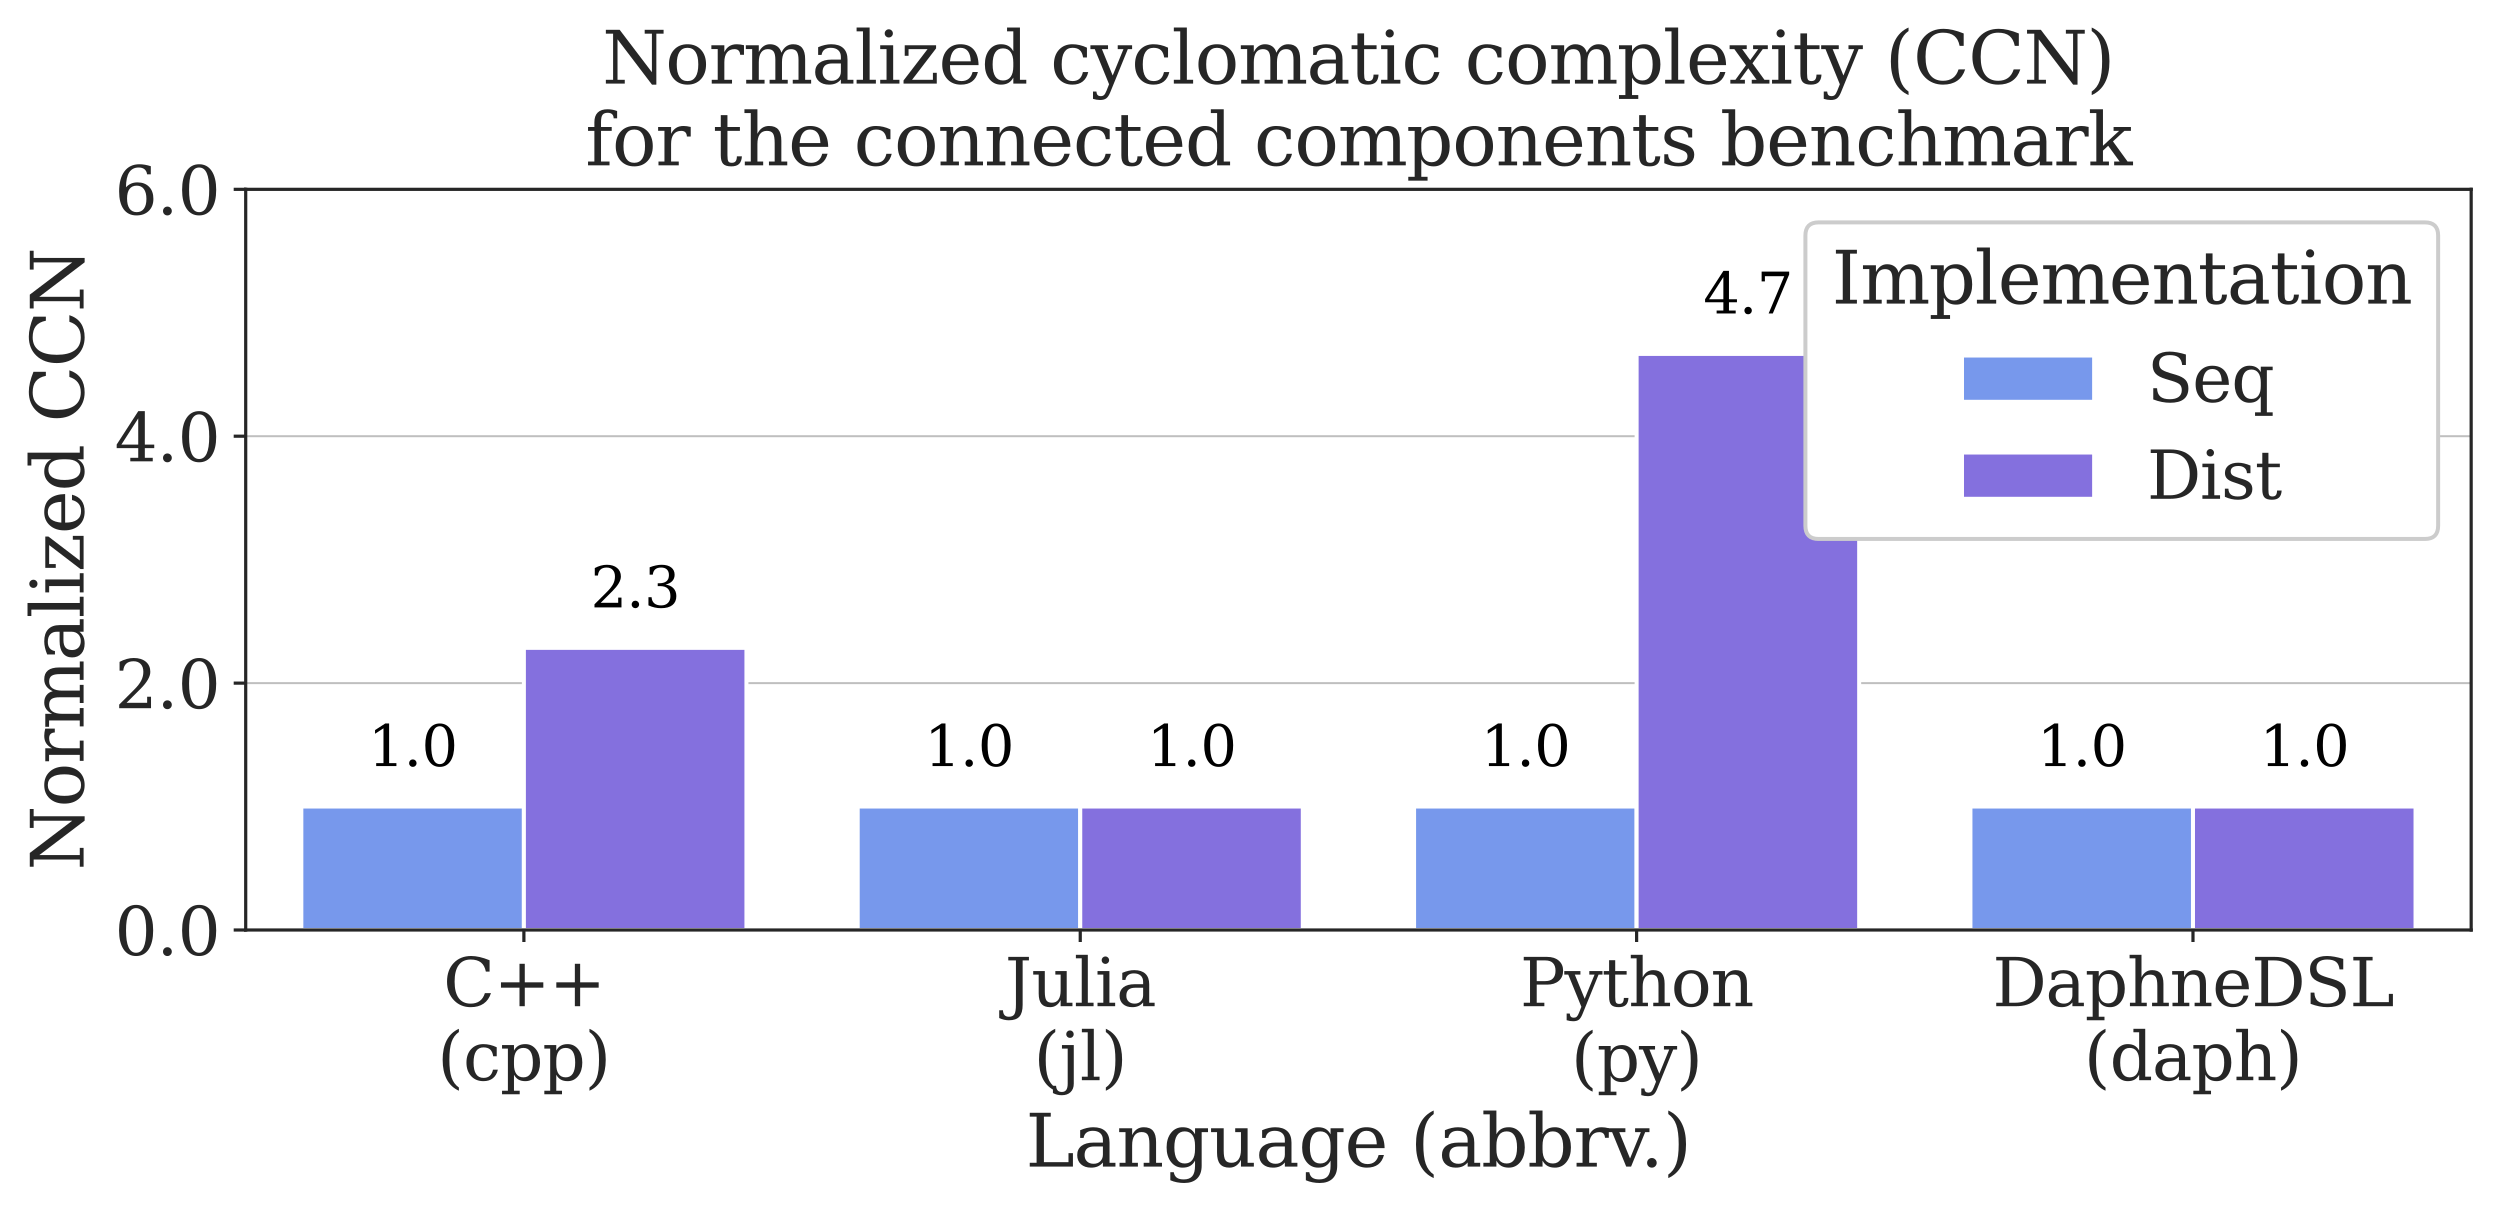 <?xml version="1.0" encoding="utf-8" standalone="no"?>
<!DOCTYPE svg PUBLIC "-//W3C//DTD SVG 1.1//EN"
  "http://www.w3.org/Graphics/SVG/1.1/DTD/svg11.dtd">
<svg xmlns:xlink="http://www.w3.org/1999/xlink" width="624.341pt" height="302.541pt" viewBox="0 0 624.341 302.541" xmlns="http://www.w3.org/2000/svg" version="1.1">
 <defs>
  <style type="text/css">*{stroke-linejoin: round; stroke-linecap: butt}</style>
 </defs>
 <g id="figure_1">
  <g id="patch_1">
   <path d="M 0 302.541 
L 624.341 302.541 
L 624.341 0 
L 0 0 
z
" style="fill: #ffffff"/>
  </g>
  <g id="axes_1">
   <g id="patch_2">
    <path d="M 61.361 232.25 
L 617.141 232.25 
L 617.141 47.289 
L 61.361 47.289 
z
" style="fill: #ffffff"/>
   </g>
   <g id="matplotlib.axis_1">
    <g id="xtick_1">
     <g id="line2d_1">
      <defs>
       <path id="m0bb1bec109" d="M 0 0 
L 0 3 
" style="stroke: #262626; stroke-width: 0.8"/>
      </defs>
      <g>
       <use xlink:href="#m0bb1bec109" x="130.833" y="232.25" style="fill: #262626; stroke: #262626; stroke-width: 0.8"/>
      </g>
     </g>
     <g id="text_1">
      <!-- C++ -->
      <g style="fill: #262626" transform="translate(110.694 251.287) scale(0.165 -0.165)">
       <defs>
        <path id="DejaVuSerif-43" d="M 4513 1234 
Q 4306 581 3820 245 
Q 3334 -91 2591 -91 
Q 2134 -91 1743 65 
Q 1353 222 1050 525 
Q 700 875 529 1320 
Q 359 1766 359 2328 
Q 359 3416 987 4083 
Q 1616 4750 2644 4750 
Q 3025 4750 3456 4650 
Q 3888 4550 4384 4347 
L 4384 3272 
L 4031 3272 
Q 3916 3859 3567 4137 
Q 3219 4416 2591 4416 
Q 1844 4416 1459 3886 
Q 1075 3356 1075 2328 
Q 1075 1303 1459 773 
Q 1844 244 2591 244 
Q 3113 244 3450 492 
Q 3788 741 3938 1234 
L 4513 1234 
z
" transform="scale(0.016)"/>
        <path id="DejaVuSerif-2b" d="M 2931 4013 
L 2931 2259 
L 4684 2259 
L 4684 1753 
L 2931 1753 
L 2931 0 
L 2431 0 
L 2431 1753 
L 678 1753 
L 678 2259 
L 2431 2259 
L 2431 4013 
L 2931 4013 
z
" transform="scale(0.016)"/>
       </defs>
       <use xlink:href="#DejaVuSerif-43"/>
       <use xlink:href="#DejaVuSerif-2b" transform="translate(76.514 0)"/>
       <use xlink:href="#DejaVuSerif-2b" transform="translate(160.303 0)"/>
      </g>
      <!-- (cpp) -->
      <g style="fill: #262626" transform="translate(109.213 269.764) scale(0.165 -0.165)">
       <defs>
        <path id="DejaVuSerif-28" d="M 2041 -997 
Q 1281 -656 893 83 
Q 506 822 506 1931 
Q 506 3044 893 3783 
Q 1281 4522 2041 4863 
L 2041 4556 
Q 1559 4225 1350 3623 
Q 1141 3022 1141 1931 
Q 1141 844 1350 242 
Q 1559 -359 2041 -691 
L 2041 -997 
z
" transform="scale(0.016)"/>
        <path id="DejaVuSerif-63" d="M 3291 997 
Q 3169 466 2822 187 
Q 2475 -91 1925 -91 
Q 1200 -91 759 389 
Q 319 869 319 1663 
Q 319 2459 759 2936 
Q 1200 3413 1925 3413 
Q 2241 3413 2553 3339 
Q 2866 3266 3181 3116 
L 3181 2266 
L 2847 2266 
Q 2781 2703 2561 2903 
Q 2341 3103 1931 3103 
Q 1466 3103 1228 2742 
Q 991 2381 991 1663 
Q 991 944 1227 581 
Q 1463 219 1931 219 
Q 2303 219 2525 412 
Q 2747 606 2828 997 
L 3291 997 
z
" transform="scale(0.016)"/>
        <path id="DejaVuSerif-70" d="M 1313 1825 
L 1313 1497 
Q 1313 897 1542 583 
Q 1772 269 2209 269 
Q 2650 269 2876 622 
Q 3103 975 3103 1663 
Q 3103 2353 2876 2703 
Q 2650 3053 2209 3053 
Q 1772 3053 1542 2737 
Q 1313 2422 1313 1825 
z
M 738 2988 
L 184 2988 
L 184 3322 
L 1313 3322 
L 1313 2803 
Q 1481 3116 1742 3264 
Q 2003 3413 2388 3413 
Q 3000 3413 3387 2928 
Q 3775 2444 3775 1663 
Q 3775 881 3387 395 
Q 3000 -91 2388 -91 
Q 2003 -91 1742 57 
Q 1481 206 1313 519 
L 1313 -997 
L 1856 -997 
L 1856 -1331 
L 184 -1331 
L 184 -997 
L 738 -997 
L 738 2988 
z
" transform="scale(0.016)"/>
        <path id="DejaVuSerif-29" d="M 453 -997 
L 453 -691 
Q 934 -359 1145 242 
Q 1356 844 1356 1931 
Q 1356 3022 1145 3623 
Q 934 4225 453 4556 
L 453 4863 
Q 1216 4522 1603 3783 
Q 1991 3044 1991 1931 
Q 1991 822 1603 83 
Q 1216 -656 453 -997 
z
" transform="scale(0.016)"/>
       </defs>
       <use xlink:href="#DejaVuSerif-28"/>
       <use xlink:href="#DejaVuSerif-63" transform="translate(39.014 0)"/>
       <use xlink:href="#DejaVuSerif-70" transform="translate(95.02 0)"/>
       <use xlink:href="#DejaVuSerif-70" transform="translate(159.033 0)"/>
       <use xlink:href="#DejaVuSerif-29" transform="translate(223.047 0)"/>
      </g>
     </g>
    </g>
    <g id="xtick_2">
     <g id="line2d_2">
      <g>
       <use xlink:href="#m0bb1bec109" x="269.778" y="232.25" style="fill: #262626; stroke: #262626; stroke-width: 0.8"/>
      </g>
     </g>
     <g id="text_2">
      <!-- Julia -->
      <g style="fill: #262626" transform="translate(250.961 251.287) scale(0.165 -0.165)">
       <defs>
        <path id="DejaVuSerif-4a" d="M -538 -1119 
L -538 -384 
L -181 -384 
Q -172 -694 -34 -845 
Q 103 -997 378 -997 
Q 750 -997 897 -762 
Q 1044 -528 1044 153 
L 1044 4331 
L 319 4331 
L 319 4666 
L 2272 4666 
L 2272 4331 
L 1678 4331 
L 1678 128 
Q 1678 -644 1368 -987 
Q 1059 -1331 372 -1331 
Q 150 -1331 -79 -1278 
Q -309 -1225 -538 -1119 
z
" transform="scale(0.016)"/>
        <path id="DejaVuSerif-75" d="M 2266 3322 
L 3341 3322 
L 3341 331 
L 3884 331 
L 3884 0 
L 2766 0 
L 2766 588 
Q 2606 256 2353 82 
Q 2100 -91 1766 -91 
Q 1213 -91 952 223 
Q 691 538 691 1209 
L 691 2988 
L 172 2988 
L 172 3322 
L 1269 3322 
L 1269 1388 
Q 1269 781 1417 556 
Q 1566 331 1947 331 
Q 2347 331 2556 625 
Q 2766 919 2766 1478 
L 2766 2988 
L 2266 2988 
L 2266 3322 
z
" transform="scale(0.016)"/>
        <path id="DejaVuSerif-6c" d="M 1313 331 
L 1856 331 
L 1856 0 
L 184 0 
L 184 331 
L 738 331 
L 738 4531 
L 184 4531 
L 184 4863 
L 1313 4863 
L 1313 331 
z
" transform="scale(0.016)"/>
        <path id="DejaVuSerif-69" d="M 622 4353 
Q 622 4497 726 4603 
Q 831 4709 978 4709 
Q 1122 4709 1226 4603 
Q 1331 4497 1331 4353 
Q 1331 4206 1228 4103 
Q 1125 4000 978 4000 
Q 831 4000 726 4103 
Q 622 4206 622 4353 
z
M 1356 331 
L 1900 331 
L 1900 0 
L 231 0 
L 231 331 
L 781 331 
L 781 2988 
L 231 2988 
L 231 3322 
L 1356 3322 
L 1356 331 
z
" transform="scale(0.016)"/>
        <path id="DejaVuSerif-61" d="M 2547 1044 
L 2547 1747 
L 1806 1747 
Q 1378 1747 1168 1562 
Q 959 1378 959 997 
Q 959 650 1171 447 
Q 1384 244 1747 244 
Q 2106 244 2326 466 
Q 2547 688 2547 1044 
z
M 3122 2075 
L 3122 331 
L 3634 331 
L 3634 0 
L 2547 0 
L 2547 359 
Q 2356 128 2106 18 
Q 1856 -91 1522 -91 
Q 969 -91 644 203 
Q 319 497 319 997 
Q 319 1513 691 1797 
Q 1063 2081 1741 2081 
L 2547 2081 
L 2547 2309 
Q 2547 2688 2317 2895 
Q 2088 3103 1672 3103 
Q 1328 3103 1125 2947 
Q 922 2791 872 2484 
L 575 2484 
L 575 3156 
Q 875 3284 1158 3348 
Q 1441 3413 1709 3413 
Q 2400 3413 2761 3070 
Q 3122 2728 3122 2075 
z
" transform="scale(0.016)"/>
       </defs>
       <use xlink:href="#DejaVuSerif-4a"/>
       <use xlink:href="#DejaVuSerif-75" transform="translate(40.088 0)"/>
       <use xlink:href="#DejaVuSerif-6c" transform="translate(104.492 0)"/>
       <use xlink:href="#DejaVuSerif-69" transform="translate(136.475 0)"/>
       <use xlink:href="#DejaVuSerif-61" transform="translate(168.457 0)"/>
      </g>
      <!-- (jl) -->
      <g style="fill: #262626" transform="translate(258.144 269.764) scale(0.165 -0.165)">
       <defs>
        <path id="DejaVuSerif-6a" d="M 641 4353 
Q 641 4497 745 4603 
Q 850 4709 997 4709 
Q 1141 4709 1245 4603 
Q 1350 4497 1350 4353 
Q 1350 4206 1248 4103 
Q 1147 4000 997 4000 
Q 850 4000 745 4103 
Q 641 4206 641 4353 
z
M 781 2988 
L 238 2988 
L 238 3322 
L 1356 3322 
L 1356 -325 
Q 1356 -838 1051 -1130 
Q 747 -1422 213 -1422 
Q -13 -1422 -217 -1370 
Q -422 -1319 -616 -1216 
L -616 -531 
L -319 -531 
Q -297 -831 -164 -972 
Q -31 -1113 225 -1113 
Q 509 -1113 645 -920 
Q 781 -728 781 -325 
L 781 2988 
z
" transform="scale(0.016)"/>
       </defs>
       <use xlink:href="#DejaVuSerif-28"/>
       <use xlink:href="#DejaVuSerif-6a" transform="translate(39.014 0)"/>
       <use xlink:href="#DejaVuSerif-6c" transform="translate(70.02 0)"/>
       <use xlink:href="#DejaVuSerif-29" transform="translate(102.002 0)"/>
      </g>
     </g>
    </g>
    <g id="xtick_3">
     <g id="line2d_3">
      <g>
       <use xlink:href="#m0bb1bec109" x="408.723" y="232.25" style="fill: #262626; stroke: #262626; stroke-width: 0.8"/>
      </g>
     </g>
     <g id="text_3">
      <!-- Python -->
      <g style="fill: #262626" transform="translate(379.602 251.287) scale(0.165 -0.165)">
       <defs>
        <path id="DejaVuSerif-50" d="M 1581 2375 
L 2406 2375 
Q 2872 2375 3115 2626 
Q 3359 2878 3359 3353 
Q 3359 3831 3115 4081 
Q 2872 4331 2406 4331 
L 1581 4331 
L 1581 2375 
z
M 353 0 
L 353 331 
L 947 331 
L 947 4331 
L 353 4331 
L 353 4666 
L 2559 4666 
Q 3259 4666 3668 4311 
Q 4078 3956 4078 3353 
Q 4078 2753 3668 2397 
Q 3259 2041 2559 2041 
L 1581 2041 
L 1581 331 
L 2303 331 
L 2303 0 
L 353 0 
z
" transform="scale(0.016)"/>
        <path id="DejaVuSerif-79" d="M 1381 -609 
L 1600 -56 
L 359 2988 
L -19 2988 
L -19 3322 
L 1509 3322 
L 1509 2988 
L 978 2988 
L 1913 703 
L 2847 2988 
L 2350 2988 
L 2350 3322 
L 3597 3322 
L 3597 2988 
L 3225 2988 
L 1703 -750 
Q 1547 -1138 1356 -1280 
Q 1166 -1422 819 -1422 
Q 672 -1422 517 -1397 
Q 363 -1372 206 -1325 
L 206 -691 
L 500 -691 
Q 519 -903 608 -995 
Q 697 -1088 884 -1088 
Q 1056 -1088 1161 -992 
Q 1266 -897 1381 -609 
z
" transform="scale(0.016)"/>
        <path id="DejaVuSerif-74" d="M 691 2988 
L 184 2988 
L 184 3322 
L 691 3322 
L 691 4353 
L 1269 4353 
L 1269 3322 
L 2350 3322 
L 2350 2988 
L 1269 2988 
L 1269 878 
Q 1269 456 1350 337 
Q 1431 219 1650 219 
Q 1875 219 1978 351 
Q 2081 484 2088 781 
L 2522 781 
Q 2497 328 2275 118 
Q 2053 -91 1600 -91 
Q 1103 -91 897 129 
Q 691 350 691 878 
L 691 2988 
z
" transform="scale(0.016)"/>
        <path id="DejaVuSerif-68" d="M 263 0 
L 263 331 
L 781 331 
L 781 4531 
L 231 4531 
L 231 4863 
L 1356 4863 
L 1356 2731 
Q 1516 3069 1770 3241 
Q 2025 3413 2363 3413 
Q 2913 3413 3172 3097 
Q 3431 2781 3431 2113 
L 3431 331 
L 3944 331 
L 3944 0 
L 2356 0 
L 2356 331 
L 2853 331 
L 2853 1931 
Q 2853 2541 2704 2764 
Q 2556 2988 2175 2988 
Q 1775 2988 1565 2697 
Q 1356 2406 1356 1850 
L 1356 331 
L 1856 331 
L 1856 0 
L 263 0 
z
" transform="scale(0.016)"/>
        <path id="DejaVuSerif-6f" d="M 1925 219 
Q 2388 219 2623 584 
Q 2859 950 2859 1663 
Q 2859 2375 2623 2739 
Q 2388 3103 1925 3103 
Q 1463 3103 1227 2739 
Q 991 2375 991 1663 
Q 991 950 1228 584 
Q 1466 219 1925 219 
z
M 1925 -91 
Q 1200 -91 759 389 
Q 319 869 319 1663 
Q 319 2456 758 2934 
Q 1197 3413 1925 3413 
Q 2653 3413 3092 2934 
Q 3531 2456 3531 1663 
Q 3531 869 3092 389 
Q 2653 -91 1925 -91 
z
" transform="scale(0.016)"/>
        <path id="DejaVuSerif-6e" d="M 263 0 
L 263 331 
L 781 331 
L 781 2988 
L 231 2988 
L 231 3322 
L 1356 3322 
L 1356 2731 
Q 1516 3069 1770 3241 
Q 2025 3413 2363 3413 
Q 2913 3413 3172 3097 
Q 3431 2781 3431 2113 
L 3431 331 
L 3944 331 
L 3944 0 
L 2356 0 
L 2356 331 
L 2853 331 
L 2853 1931 
Q 2853 2541 2703 2767 
Q 2553 2994 2175 2994 
Q 1775 2994 1565 2701 
Q 1356 2409 1356 1850 
L 1356 331 
L 1856 331 
L 1856 0 
L 263 0 
z
" transform="scale(0.016)"/>
       </defs>
       <use xlink:href="#DejaVuSerif-50"/>
       <use xlink:href="#DejaVuSerif-79" transform="translate(67.285 0)"/>
       <use xlink:href="#DejaVuSerif-74" transform="translate(123.779 0)"/>
       <use xlink:href="#DejaVuSerif-68" transform="translate(163.965 0)"/>
       <use xlink:href="#DejaVuSerif-6f" transform="translate(228.369 0)"/>
       <use xlink:href="#DejaVuSerif-6e" transform="translate(288.574 0)"/>
      </g>
      <!-- (py) -->
      <g style="fill: #262626" transform="translate(392.343 269.998) scale(0.165 -0.165)">
       <use xlink:href="#DejaVuSerif-28"/>
       <use xlink:href="#DejaVuSerif-70" transform="translate(39.014 0)"/>
       <use xlink:href="#DejaVuSerif-79" transform="translate(103.027 0)"/>
       <use xlink:href="#DejaVuSerif-29" transform="translate(159.521 0)"/>
      </g>
     </g>
    </g>
    <g id="xtick_4">
     <g id="line2d_4">
      <g>
       <use xlink:href="#m0bb1bec109" x="547.668" y="232.25" style="fill: #262626; stroke: #262626; stroke-width: 0.8"/>
      </g>
     </g>
     <g id="text_4">
      <!-- DaphneDSL -->
      <g style="fill: #262626" transform="translate(497.6 251.287) scale(0.165 -0.165)">
       <defs>
        <path id="DejaVuSerif-44" d="M 1581 331 
L 2163 331 
Q 3072 331 3558 850 
Q 4044 1369 4044 2338 
Q 4044 3306 3559 3818 
Q 3075 4331 2163 4331 
L 1581 4331 
L 1581 331 
z
M 353 0 
L 353 331 
L 947 331 
L 947 4331 
L 353 4331 
L 353 4666 
L 2209 4666 
Q 3416 4666 4089 4050 
Q 4763 3434 4763 2338 
Q 4763 1238 4088 619 
Q 3413 0 2209 0 
L 353 0 
z
" transform="scale(0.016)"/>
        <path id="DejaVuSerif-65" d="M 3469 1600 
L 991 1600 
L 991 1575 
Q 991 903 1244 561 
Q 1497 219 1991 219 
Q 2369 219 2611 417 
Q 2853 616 2950 1006 
L 3413 1006 
Q 3275 459 2904 184 
Q 2534 -91 1931 -91 
Q 1203 -91 761 389 
Q 319 869 319 1663 
Q 319 2450 753 2931 
Q 1188 3413 1894 3413 
Q 2647 3413 3050 2948 
Q 3453 2484 3469 1600 
z
M 2791 1931 
Q 2772 2513 2545 2808 
Q 2319 3103 1894 3103 
Q 1497 3103 1269 2806 
Q 1041 2509 991 1931 
L 2791 1931 
z
" transform="scale(0.016)"/>
        <path id="DejaVuSerif-53" d="M 594 225 
L 594 1288 
L 953 1284 
Q 969 753 1261 498 
Q 1553 244 2150 244 
Q 2706 244 2998 464 
Q 3291 684 3291 1106 
Q 3291 1444 3114 1625 
Q 2938 1806 2369 1978 
L 1753 2163 
Q 1084 2366 811 2669 
Q 538 2972 538 3500 
Q 538 4094 959 4422 
Q 1381 4750 2144 4750 
Q 2469 4750 2856 4679 
Q 3244 4609 3681 4475 
L 3681 3481 
L 3328 3481 
Q 3275 3975 2998 4195 
Q 2722 4416 2156 4416 
Q 1663 4416 1405 4214 
Q 1147 4013 1147 3628 
Q 1147 3294 1340 3103 
Q 1534 2913 2163 2725 
L 2741 2553 
Q 3375 2363 3645 2067 
Q 3916 1772 3916 1275 
Q 3916 597 3481 253 
Q 3047 -91 2188 -91 
Q 1803 -91 1404 -12 
Q 1006 66 594 225 
z
" transform="scale(0.016)"/>
        <path id="DejaVuSerif-4c" d="M 353 0 
L 353 331 
L 947 331 
L 947 4331 
L 353 4331 
L 353 4666 
L 2175 4666 
L 2175 4331 
L 1581 4331 
L 1581 384 
L 3713 384 
L 3713 1166 
L 4097 1166 
L 4097 0 
L 353 0 
z
" transform="scale(0.016)"/>
       </defs>
       <use xlink:href="#DejaVuSerif-44"/>
       <use xlink:href="#DejaVuSerif-61" transform="translate(80.176 0)"/>
       <use xlink:href="#DejaVuSerif-70" transform="translate(139.795 0)"/>
       <use xlink:href="#DejaVuSerif-68" transform="translate(203.809 0)"/>
       <use xlink:href="#DejaVuSerif-6e" transform="translate(268.213 0)"/>
       <use xlink:href="#DejaVuSerif-65" transform="translate(332.617 0)"/>
       <use xlink:href="#DejaVuSerif-44" transform="translate(391.797 0)"/>
       <use xlink:href="#DejaVuSerif-53" transform="translate(471.973 0)"/>
       <use xlink:href="#DejaVuSerif-4c" transform="translate(540.479 0)"/>
      </g>
      <!-- (daph) -->
      <g style="fill: #262626" transform="translate(520.436 269.764) scale(0.165 -0.165)">
       <defs>
        <path id="DejaVuSerif-64" d="M 3359 331 
L 3909 331 
L 3909 0 
L 2784 0 
L 2784 519 
Q 2616 206 2355 57 
Q 2094 -91 1709 -91 
Q 1097 -91 708 395 
Q 319 881 319 1663 
Q 319 2444 706 2928 
Q 1094 3413 1709 3413 
Q 2094 3413 2355 3264 
Q 2616 3116 2784 2803 
L 2784 4531 
L 2241 4531 
L 2241 4863 
L 3359 4863 
L 3359 331 
z
M 2784 1497 
L 2784 1825 
Q 2784 2422 2554 2737 
Q 2325 3053 1888 3053 
Q 1444 3053 1217 2703 
Q 991 2353 991 1663 
Q 991 975 1217 622 
Q 1444 269 1888 269 
Q 2325 269 2554 583 
Q 2784 897 2784 1497 
z
" transform="scale(0.016)"/>
       </defs>
       <use xlink:href="#DejaVuSerif-28"/>
       <use xlink:href="#DejaVuSerif-64" transform="translate(39.014 0)"/>
       <use xlink:href="#DejaVuSerif-61" transform="translate(103.027 0)"/>
       <use xlink:href="#DejaVuSerif-70" transform="translate(162.646 0)"/>
       <use xlink:href="#DejaVuSerif-68" transform="translate(226.66 0)"/>
       <use xlink:href="#DejaVuSerif-29" transform="translate(291.064 0)"/>
      </g>
     </g>
    </g>
    <g id="text_5">
     <!-- Language (abbrv.) -->
     <g style="fill: #262626" transform="translate(256.148 291.341) scale(0.18 -0.18)">
      <defs>
       <path id="DejaVuSerif-67" d="M 3359 2988 
L 3359 72 
Q 3359 -644 2965 -1033 
Q 2572 -1422 1844 -1422 
Q 1516 -1422 1216 -1362 
Q 916 -1303 641 -1184 
L 641 -488 
L 941 -488 
Q 997 -813 1206 -963 
Q 1416 -1113 1806 -1113 
Q 2313 -1113 2548 -827 
Q 2784 -541 2784 72 
L 2784 519 
Q 2616 206 2355 57 
Q 2094 -91 1709 -91 
Q 1097 -91 708 395 
Q 319 881 319 1663 
Q 319 2444 706 2928 
Q 1094 3413 1709 3413 
Q 2094 3413 2355 3264 
Q 2616 3116 2784 2803 
L 2784 3322 
L 3909 3322 
L 3909 2988 
L 3359 2988 
z
M 2784 1825 
Q 2784 2422 2554 2737 
Q 2325 3053 1888 3053 
Q 1444 3053 1217 2703 
Q 991 2353 991 1663 
Q 991 975 1217 622 
Q 1444 269 1888 269 
Q 2325 269 2554 583 
Q 2784 897 2784 1497 
L 2784 1825 
z
" transform="scale(0.016)"/>
       <path id="DejaVuSerif-20" transform="scale(0.016)"/>
       <path id="DejaVuSerif-62" d="M 738 331 
L 738 4531 
L 184 4531 
L 184 4863 
L 1313 4863 
L 1313 2803 
Q 1481 3116 1742 3264 
Q 2003 3413 2388 3413 
Q 3000 3413 3387 2928 
Q 3775 2444 3775 1663 
Q 3775 881 3387 395 
Q 3000 -91 2388 -91 
Q 2003 -91 1742 57 
Q 1481 206 1313 519 
L 1313 0 
L 184 0 
L 184 331 
L 738 331 
z
M 1313 1497 
Q 1313 897 1542 583 
Q 1772 269 2209 269 
Q 2650 269 2876 622 
Q 3103 975 3103 1663 
Q 3103 2353 2876 2703 
Q 2650 3053 2209 3053 
Q 1772 3053 1542 2737 
Q 1313 2422 1313 1825 
L 1313 1497 
z
" transform="scale(0.016)"/>
       <path id="DejaVuSerif-72" d="M 3059 3328 
L 3059 2497 
L 2728 2497 
Q 2713 2744 2591 2866 
Q 2469 2988 2234 2988 
Q 1809 2988 1582 2694 
Q 1356 2400 1356 1850 
L 1356 331 
L 2022 331 
L 2022 0 
L 263 0 
L 263 331 
L 781 331 
L 781 2994 
L 231 2994 
L 231 3322 
L 1356 3322 
L 1356 2731 
Q 1525 3078 1790 3245 
Q 2056 3413 2438 3413 
Q 2578 3413 2733 3391 
Q 2888 3369 3059 3328 
z
" transform="scale(0.016)"/>
       <path id="DejaVuSerif-76" d="M 1581 0 
L 359 2988 
L -19 2988 
L -19 3322 
L 1509 3322 
L 1509 2988 
L 978 2988 
L 1913 703 
L 2847 2988 
L 2350 2988 
L 2350 3322 
L 3597 3322 
L 3597 2988 
L 3225 2988 
L 2003 0 
L 1581 0 
z
" transform="scale(0.016)"/>
       <path id="DejaVuSerif-2e" d="M 603 325 
Q 603 500 722 622 
Q 841 744 1019 744 
Q 1191 744 1312 622 
Q 1434 500 1434 325 
Q 1434 153 1312 31 
Q 1191 -91 1019 -91 
Q 841 -91 722 29 
Q 603 150 603 325 
z
" transform="scale(0.016)"/>
      </defs>
      <use xlink:href="#DejaVuSerif-4c"/>
      <use xlink:href="#DejaVuSerif-61" transform="translate(66.406 0)"/>
      <use xlink:href="#DejaVuSerif-6e" transform="translate(126.025 0)"/>
      <use xlink:href="#DejaVuSerif-67" transform="translate(190.43 0)"/>
      <use xlink:href="#DejaVuSerif-75" transform="translate(254.443 0)"/>
      <use xlink:href="#DejaVuSerif-61" transform="translate(318.848 0)"/>
      <use xlink:href="#DejaVuSerif-67" transform="translate(378.467 0)"/>
      <use xlink:href="#DejaVuSerif-65" transform="translate(442.48 0)"/>
      <use xlink:href="#DejaVuSerif-20" transform="translate(501.66 0)"/>
      <use xlink:href="#DejaVuSerif-28" transform="translate(533.447 0)"/>
      <use xlink:href="#DejaVuSerif-61" transform="translate(572.461 0)"/>
      <use xlink:href="#DejaVuSerif-62" transform="translate(632.08 0)"/>
      <use xlink:href="#DejaVuSerif-62" transform="translate(696.094 0)"/>
      <use xlink:href="#DejaVuSerif-72" transform="translate(760.107 0)"/>
      <use xlink:href="#DejaVuSerif-76" transform="translate(807.91 0)"/>
      <use xlink:href="#DejaVuSerif-2e" transform="translate(852.529 0)"/>
      <use xlink:href="#DejaVuSerif-29" transform="translate(884.316 0)"/>
     </g>
    </g>
   </g>
   <g id="matplotlib.axis_2">
    <g id="ytick_1">
     <g id="line2d_5">
      <path d="M 61.361 232.25 
L 617.141 232.25 
" clip-path="url(#pa5734a5da8)" style="fill: none; stroke: #808080; stroke-opacity: 0.5; stroke-width: 0.5; stroke-linecap: round"/>
     </g>
     <g id="line2d_6">
      <defs>
       <path id="meb39f23e2f" d="M 0 0 
L -3 0 
" style="stroke: #262626; stroke-width: 0.8"/>
      </defs>
      <g>
       <use xlink:href="#meb39f23e2f" x="61.361" y="232.25" style="fill: #262626; stroke: #262626; stroke-width: 0.8"/>
      </g>
     </g>
     <g id="text_6">
      <!-- 0.0 -->
      <g style="fill: #262626" transform="translate(28.621 238.518) scale(0.165 -0.165)">
       <defs>
        <path id="DejaVuSerif-30" d="M 2034 219 
Q 2513 219 2750 744 
Q 2988 1269 2988 2328 
Q 2988 3391 2750 3916 
Q 2513 4441 2034 4441 
Q 1556 4441 1318 3916 
Q 1081 3391 1081 2328 
Q 1081 1269 1318 744 
Q 1556 219 2034 219 
z
M 2034 -91 
Q 1275 -91 848 546 
Q 422 1184 422 2328 
Q 422 3475 848 4112 
Q 1275 4750 2034 4750 
Q 2797 4750 3222 4112 
Q 3647 3475 3647 2328 
Q 3647 1184 3222 546 
Q 2797 -91 2034 -91 
z
" transform="scale(0.016)"/>
       </defs>
       <use xlink:href="#DejaVuSerif-30"/>
       <use xlink:href="#DejaVuSerif-2e" transform="translate(63.623 0)"/>
       <use xlink:href="#DejaVuSerif-30" transform="translate(95.41 0)"/>
      </g>
     </g>
    </g>
    <g id="ytick_2">
     <g id="line2d_7">
      <path d="M 61.361 170.596 
L 617.141 170.596 
" clip-path="url(#pa5734a5da8)" style="fill: none; stroke: #808080; stroke-opacity: 0.5; stroke-width: 0.5; stroke-linecap: round"/>
     </g>
     <g id="line2d_8">
      <g>
       <use xlink:href="#meb39f23e2f" x="61.361" y="170.596" style="fill: #262626; stroke: #262626; stroke-width: 0.8"/>
      </g>
     </g>
     <g id="text_7">
      <!-- 2.0 -->
      <g style="fill: #262626" transform="translate(28.621 176.865) scale(0.165 -0.165)">
       <defs>
        <path id="DejaVuSerif-32" d="M 819 3553 
L 469 3553 
L 469 4384 
Q 803 4563 1142 4656 
Q 1481 4750 1806 4750 
Q 2534 4750 2956 4397 
Q 3378 4044 3378 3438 
Q 3378 2753 2422 1800 
Q 2347 1728 2309 1691 
L 1131 513 
L 3078 513 
L 3078 1088 
L 3444 1088 
L 3444 0 
L 434 0 
L 434 341 
L 1850 1753 
Q 2319 2222 2519 2614 
Q 2719 3006 2719 3438 
Q 2719 3909 2473 4175 
Q 2228 4441 1797 4441 
Q 1350 4441 1106 4219 
Q 863 3997 819 3553 
z
" transform="scale(0.016)"/>
       </defs>
       <use xlink:href="#DejaVuSerif-32"/>
       <use xlink:href="#DejaVuSerif-2e" transform="translate(63.623 0)"/>
       <use xlink:href="#DejaVuSerif-30" transform="translate(95.41 0)"/>
      </g>
     </g>
    </g>
    <g id="ytick_3">
     <g id="line2d_9">
      <path d="M 61.361 108.943 
L 617.141 108.943 
" clip-path="url(#pa5734a5da8)" style="fill: none; stroke: #808080; stroke-opacity: 0.5; stroke-width: 0.5; stroke-linecap: round"/>
     </g>
     <g id="line2d_10">
      <g>
       <use xlink:href="#meb39f23e2f" x="61.361" y="108.943" style="fill: #262626; stroke: #262626; stroke-width: 0.8"/>
      </g>
     </g>
     <g id="text_8">
      <!-- 4.0 -->
      <g style="fill: #262626" transform="translate(28.621 115.211) scale(0.165 -0.165)">
       <defs>
        <path id="DejaVuSerif-34" d="M 2234 1581 
L 2234 4063 
L 641 1581 
L 2234 1581 
z
M 3609 0 
L 1484 0 
L 1484 331 
L 2234 331 
L 2234 1247 
L 197 1247 
L 197 1588 
L 2241 4750 
L 2859 4750 
L 2859 1581 
L 3750 1581 
L 3750 1247 
L 2859 1247 
L 2859 331 
L 3609 331 
L 3609 0 
z
" transform="scale(0.016)"/>
       </defs>
       <use xlink:href="#DejaVuSerif-34"/>
       <use xlink:href="#DejaVuSerif-2e" transform="translate(63.623 0)"/>
       <use xlink:href="#DejaVuSerif-30" transform="translate(95.41 0)"/>
      </g>
     </g>
    </g>
    <g id="ytick_4">
     <g id="line2d_11">
      <path d="M 61.361 47.289 
L 617.141 47.289 
" clip-path="url(#pa5734a5da8)" style="fill: none; stroke: #808080; stroke-opacity: 0.5; stroke-width: 0.5; stroke-linecap: round"/>
     </g>
     <g id="line2d_12">
      <g>
       <use xlink:href="#meb39f23e2f" x="61.361" y="47.289" style="fill: #262626; stroke: #262626; stroke-width: 0.8"/>
      </g>
     </g>
     <g id="text_9">
      <!-- 6.0 -->
      <g style="fill: #262626" transform="translate(28.621 53.558) scale(0.165 -0.165)">
       <defs>
        <path id="DejaVuSerif-36" d="M 2094 219 
Q 2534 219 2771 542 
Q 3009 866 3009 1472 
Q 3009 2078 2771 2401 
Q 2534 2725 2094 2725 
Q 1647 2725 1412 2412 
Q 1178 2100 1178 1509 
Q 1178 888 1415 553 
Q 1653 219 2094 219 
z
M 1075 2569 
Q 1288 2803 1556 2918 
Q 1825 3034 2163 3034 
Q 2859 3034 3264 2615 
Q 3669 2197 3669 1472 
Q 3669 763 3233 336 
Q 2797 -91 2069 -91 
Q 1278 -91 853 498 
Q 428 1088 428 2181 
Q 428 3406 931 4078 
Q 1434 4750 2350 4750 
Q 2597 4750 2869 4703 
Q 3141 4656 3425 4563 
L 3425 3794 
L 3072 3794 
Q 3034 4109 2831 4275 
Q 2628 4441 2284 4441 
Q 1678 4441 1381 3981 
Q 1084 3522 1075 2569 
z
" transform="scale(0.016)"/>
       </defs>
       <use xlink:href="#DejaVuSerif-36"/>
       <use xlink:href="#DejaVuSerif-2e" transform="translate(63.623 0)"/>
       <use xlink:href="#DejaVuSerif-30" transform="translate(95.41 0)"/>
      </g>
     </g>
    </g>
    <g id="text_10">
     <!-- Normalized CCN -->
     <g style="fill: #262626" transform="translate(20.877 217.361) rotate(-90) scale(0.18 -0.18)">
      <defs>
       <path id="DejaVuSerif-4e" d="M 313 0 
L 313 331 
L 941 331 
L 941 4331 
L 313 4331 
L 313 4666 
L 1509 4666 
L 4306 984 
L 4306 4331 
L 3681 4331 
L 3681 4666 
L 5319 4666 
L 5319 4331 
L 4691 4331 
L 4691 -91 
L 4313 -91 
L 1325 3841 
L 1325 331 
L 1953 331 
L 1953 0 
L 313 0 
z
" transform="scale(0.016)"/>
       <path id="DejaVuSerif-6d" d="M 3316 2675 
Q 3481 3041 3739 3227 
Q 3997 3413 4341 3413 
Q 4863 3413 5119 3089 
Q 5375 2766 5375 2113 
L 5375 331 
L 5894 331 
L 5894 0 
L 4300 0 
L 4300 331 
L 4800 331 
L 4800 2047 
Q 4800 2556 4650 2772 
Q 4500 2988 4153 2988 
Q 3769 2988 3567 2697 
Q 3366 2406 3366 1850 
L 3366 331 
L 3866 331 
L 3866 0 
L 2291 0 
L 2291 331 
L 2791 331 
L 2791 2069 
Q 2791 2566 2641 2777 
Q 2491 2988 2144 2988 
Q 1759 2988 1557 2697 
Q 1356 2406 1356 1850 
L 1356 331 
L 1856 331 
L 1856 0 
L 263 0 
L 263 331 
L 781 331 
L 781 2994 
L 231 2994 
L 231 3322 
L 1356 3322 
L 1356 2731 
Q 1516 3063 1762 3238 
Q 2009 3413 2322 3413 
Q 2709 3413 2968 3220 
Q 3228 3028 3316 2675 
z
" transform="scale(0.016)"/>
       <path id="DejaVuSerif-7a" d="M 256 0 
L 256 269 
L 2338 2988 
L 691 2988 
L 691 2413 
L 359 2413 
L 359 3322 
L 3078 3322 
L 3078 3053 
L 997 331 
L 2803 331 
L 2803 934 
L 3138 934 
L 3138 0 
L 256 0 
z
" transform="scale(0.016)"/>
      </defs>
      <use xlink:href="#DejaVuSerif-4e"/>
      <use xlink:href="#DejaVuSerif-6f" transform="translate(87.5 0)"/>
      <use xlink:href="#DejaVuSerif-72" transform="translate(147.705 0)"/>
      <use xlink:href="#DejaVuSerif-6d" transform="translate(195.508 0)"/>
      <use xlink:href="#DejaVuSerif-61" transform="translate(290.332 0)"/>
      <use xlink:href="#DejaVuSerif-6c" transform="translate(349.951 0)"/>
      <use xlink:href="#DejaVuSerif-69" transform="translate(381.934 0)"/>
      <use xlink:href="#DejaVuSerif-7a" transform="translate(413.916 0)"/>
      <use xlink:href="#DejaVuSerif-65" transform="translate(466.602 0)"/>
      <use xlink:href="#DejaVuSerif-64" transform="translate(525.781 0)"/>
      <use xlink:href="#DejaVuSerif-20" transform="translate(589.795 0)"/>
      <use xlink:href="#DejaVuSerif-43" transform="translate(621.582 0)"/>
      <use xlink:href="#DejaVuSerif-43" transform="translate(698.096 0)"/>
      <use xlink:href="#DejaVuSerif-4e" transform="translate(774.609 0)"/>
     </g>
    </g>
   </g>
   <g id="patch_3">
    <path d="M 75.255 232.25 
L 130.833 232.25 
L 130.833 201.423 
L 75.255 201.423 
z
" clip-path="url(#pa5734a5da8)" style="fill: #7798ec; stroke: #ffffff; stroke-linejoin: miter"/>
   </g>
   <g id="patch_4">
    <path d="M 214.2 232.25 
L 269.778 232.25 
L 269.778 201.423 
L 214.2 201.423 
z
" clip-path="url(#pa5734a5da8)" style="fill: #7798ec; stroke: #ffffff; stroke-linejoin: miter"/>
   </g>
   <g id="patch_5">
    <path d="M 353.145 232.25 
L 408.723 232.25 
L 408.723 201.423 
L 353.145 201.423 
z
" clip-path="url(#pa5734a5da8)" style="fill: #7798ec; stroke: #ffffff; stroke-linejoin: miter"/>
   </g>
   <g id="patch_6">
    <path d="M 492.09 232.25 
L 547.668 232.25 
L 547.668 201.423 
L 492.09 201.423 
z
" clip-path="url(#pa5734a5da8)" style="fill: #7798ec; stroke: #ffffff; stroke-linejoin: miter"/>
   </g>
   <g id="patch_7">
    <path d="M 130.833 232.25 
L 186.411 232.25 
L 186.411 161.789 
L 130.833 161.789 
z
" clip-path="url(#pa5734a5da8)" style="fill: #8470de; stroke: #ffffff; stroke-linejoin: miter"/>
   </g>
   <g id="patch_8">
    <path d="M 269.778 232.25 
L 325.356 232.25 
L 325.356 201.423 
L 269.778 201.423 
z
" clip-path="url(#pa5734a5da8)" style="fill: #8470de; stroke: #ffffff; stroke-linejoin: miter"/>
   </g>
   <g id="patch_9">
    <path d="M 408.723 232.25 
L 464.301 232.25 
L 464.301 88.392 
L 408.723 88.392 
z
" clip-path="url(#pa5734a5da8)" style="fill: #8470de; stroke: #ffffff; stroke-linejoin: miter"/>
   </g>
   <g id="patch_10">
    <path d="M 547.668 232.25 
L 603.246 232.25 
L 603.246 201.423 
L 547.668 201.423 
z
" clip-path="url(#pa5734a5da8)" style="fill: #8470de; stroke: #ffffff; stroke-linejoin: miter"/>
   </g>
   <g id="patch_11">
    <path d="M 130.833 232.25 
L 130.833 232.25 
L 130.833 232.25 
L 130.833 232.25 
z
" clip-path="url(#pa5734a5da8)" style="fill: #7798ec; stroke: #ffffff; stroke-linejoin: miter"/>
   </g>
   <g id="patch_12">
    <path d="M 130.833 232.25 
L 130.833 232.25 
L 130.833 232.25 
L 130.833 232.25 
z
" clip-path="url(#pa5734a5da8)" style="fill: #8470de; stroke: #ffffff; stroke-linejoin: miter"/>
   </g>
   <g id="patch_13">
    <path d="M 61.361 232.25 
L 61.361 47.289 
" style="fill: none; stroke: #262626; stroke-width: 0.8; stroke-linejoin: miter; stroke-linecap: square"/>
   </g>
   <g id="patch_14">
    <path d="M 617.141 232.25 
L 617.141 47.289 
" style="fill: none; stroke: #262626; stroke-width: 0.8; stroke-linejoin: miter; stroke-linecap: square"/>
   </g>
   <g id="patch_15">
    <path d="M 61.361 232.25 
L 617.141 232.25 
" style="fill: none; stroke: #262626; stroke-width: 0.8; stroke-linejoin: miter; stroke-linecap: square"/>
   </g>
   <g id="patch_16">
    <path d="M 61.361 47.289 
L 617.141 47.289 
" style="fill: none; stroke: #262626; stroke-width: 0.8; stroke-linejoin: miter; stroke-linecap: square"/>
   </g>
   <g id="text_11">
    <g id="patch_17">
     <path d="M 91.772 194.37 
L 114.316 194.37 
L 114.316 180.541 
L 91.772 180.541 
z
" style="fill: #ffffff"/>
    </g>
    <!-- 1.0 -->
    <g transform="translate(91.912 191.318) scale(0.14 -0.14)">
     <defs>
      <path id="DejaVuSerif-31" d="M 909 0 
L 909 331 
L 1722 331 
L 1722 4213 
L 781 3603 
L 781 4013 
L 1919 4750 
L 2350 4750 
L 2350 331 
L 3163 331 
L 3163 0 
L 909 0 
z
" transform="scale(0.016)"/>
     </defs>
     <use xlink:href="#DejaVuSerif-31"/>
     <use xlink:href="#DejaVuSerif-2e" transform="translate(63.623 0)"/>
     <use xlink:href="#DejaVuSerif-30" transform="translate(95.41 0)"/>
    </g>
   </g>
   <g id="text_12">
    <g id="patch_18">
     <path d="M 230.717 194.37 
L 253.261 194.37 
L 253.261 180.541 
L 230.717 180.541 
z
" style="fill: #ffffff"/>
    </g>
    <!-- 1.0 -->
    <g transform="translate(230.857 191.318) scale(0.14 -0.14)">
     <use xlink:href="#DejaVuSerif-31"/>
     <use xlink:href="#DejaVuSerif-2e" transform="translate(63.623 0)"/>
     <use xlink:href="#DejaVuSerif-30" transform="translate(95.41 0)"/>
    </g>
   </g>
   <g id="text_13">
    <g id="patch_19">
     <path d="M 369.662 194.37 
L 392.206 194.37 
L 392.206 180.541 
L 369.662 180.541 
z
" style="fill: #ffffff"/>
    </g>
    <!-- 1.0 -->
    <g transform="translate(369.802 191.318) scale(0.14 -0.14)">
     <use xlink:href="#DejaVuSerif-31"/>
     <use xlink:href="#DejaVuSerif-2e" transform="translate(63.623 0)"/>
     <use xlink:href="#DejaVuSerif-30" transform="translate(95.41 0)"/>
    </g>
   </g>
   <g id="text_14">
    <g id="patch_20">
     <path d="M 508.607 194.37 
L 531.151 194.37 
L 531.151 180.541 
L 508.607 180.541 
z
" style="fill: #ffffff"/>
    </g>
    <!-- 1.0 -->
    <g transform="translate(508.747 191.318) scale(0.14 -0.14)">
     <use xlink:href="#DejaVuSerif-31"/>
     <use xlink:href="#DejaVuSerif-2e" transform="translate(63.623 0)"/>
     <use xlink:href="#DejaVuSerif-30" transform="translate(95.41 0)"/>
    </g>
   </g>
   <g id="text_15">
    <g id="patch_21">
     <path d="M 147.35 154.736 
L 169.894 154.736 
L 169.894 140.906 
L 147.35 140.906 
z
" style="fill: #ffffff"/>
    </g>
    <!-- 2.3 -->
    <g transform="translate(147.49 151.684) scale(0.14 -0.14)">
     <defs>
      <path id="DejaVuSerif-33" d="M 622 4469 
Q 988 4606 1323 4678 
Q 1659 4750 1953 4750 
Q 2638 4750 3022 4454 
Q 3406 4159 3406 3634 
Q 3406 3213 3140 2930 
Q 2875 2647 2388 2547 
Q 2963 2466 3280 2130 
Q 3597 1794 3597 1259 
Q 3597 606 3158 257 
Q 2719 -91 1894 -91 
Q 1528 -91 1179 -12 
Q 831 66 488 225 
L 488 1131 
L 838 1131 
Q 869 681 1141 450 
Q 1413 219 1906 219 
Q 2384 219 2661 495 
Q 2938 772 2938 1253 
Q 2938 1803 2653 2086 
Q 2369 2369 1819 2369 
L 1522 2369 
L 1522 2688 
L 1678 2688 
Q 2225 2688 2498 2914 
Q 2772 3141 2772 3597 
Q 2772 4006 2547 4223 
Q 2322 4441 1900 4441 
Q 1478 4441 1245 4241 
Q 1013 4041 972 3647 
L 622 3647 
L 622 4469 
z
" transform="scale(0.016)"/>
     </defs>
     <use xlink:href="#DejaVuSerif-32"/>
     <use xlink:href="#DejaVuSerif-2e" transform="translate(63.623 0)"/>
     <use xlink:href="#DejaVuSerif-33" transform="translate(95.41 0)"/>
    </g>
   </g>
   <g id="text_16">
    <g id="patch_22">
     <path d="M 286.295 194.37 
L 308.839 194.37 
L 308.839 180.541 
L 286.295 180.541 
z
" style="fill: #ffffff"/>
    </g>
    <!-- 1.0 -->
    <g transform="translate(286.435 191.318) scale(0.14 -0.14)">
     <use xlink:href="#DejaVuSerif-31"/>
     <use xlink:href="#DejaVuSerif-2e" transform="translate(63.623 0)"/>
     <use xlink:href="#DejaVuSerif-30" transform="translate(95.41 0)"/>
    </g>
   </g>
   <g id="text_17">
    <g id="patch_23">
     <path d="M 425.24 81.339 
L 447.784 81.339 
L 447.784 67.509 
L 425.24 67.509 
z
" style="fill: #ffffff"/>
    </g>
    <!-- 4.7 -->
    <g transform="translate(425.38 78.287) scale(0.14 -0.14)">
     <defs>
      <path id="DejaVuSerif-37" d="M 3609 4347 
L 1784 0 
L 1319 0 
L 3059 4153 
L 903 4153 
L 903 3578 
L 538 3578 
L 538 4666 
L 3609 4666 
L 3609 4347 
z
" transform="scale(0.016)"/>
     </defs>
     <use xlink:href="#DejaVuSerif-34"/>
     <use xlink:href="#DejaVuSerif-2e" transform="translate(63.623 0)"/>
     <use xlink:href="#DejaVuSerif-37" transform="translate(95.41 0)"/>
    </g>
   </g>
   <g id="text_18">
    <g id="patch_24">
     <path d="M 564.185 194.37 
L 586.729 194.37 
L 586.729 180.541 
L 564.185 180.541 
z
" style="fill: #ffffff"/>
    </g>
    <!-- 1.0 -->
    <g transform="translate(564.325 191.318) scale(0.14 -0.14)">
     <use xlink:href="#DejaVuSerif-31"/>
     <use xlink:href="#DejaVuSerif-2e" transform="translate(63.623 0)"/>
     <use xlink:href="#DejaVuSerif-30" transform="translate(95.41 0)"/>
    </g>
   </g>
   <g id="text_19">
    <!-- Normalized cyclomatic complexity (CCN) -->
    <g style="fill: #262626" transform="translate(150.403 20.877) scale(0.18 -0.18)">
     <defs>
      <path id="DejaVuSerif-78" d="M 1863 2028 
L 2559 2988 
L 2113 2988 
L 2113 3322 
L 3391 3322 
L 3391 2988 
L 2950 2988 
L 2059 1759 
L 3097 331 
L 3531 331 
L 3531 0 
L 1997 0 
L 1997 331 
L 2419 331 
L 1697 1325 
L 972 331 
L 1403 331 
L 1403 0 
L 141 0 
L 141 331 
L 581 331 
L 1497 1594 
L 488 2988 
L 78 2988 
L 78 3322 
L 1563 3322 
L 1563 2988 
L 1166 2988 
L 1863 2028 
z
" transform="scale(0.016)"/>
     </defs>
     <use xlink:href="#DejaVuSerif-4e"/>
     <use xlink:href="#DejaVuSerif-6f" transform="translate(87.5 0)"/>
     <use xlink:href="#DejaVuSerif-72" transform="translate(147.705 0)"/>
     <use xlink:href="#DejaVuSerif-6d" transform="translate(195.508 0)"/>
     <use xlink:href="#DejaVuSerif-61" transform="translate(290.332 0)"/>
     <use xlink:href="#DejaVuSerif-6c" transform="translate(349.951 0)"/>
     <use xlink:href="#DejaVuSerif-69" transform="translate(381.934 0)"/>
     <use xlink:href="#DejaVuSerif-7a" transform="translate(413.916 0)"/>
     <use xlink:href="#DejaVuSerif-65" transform="translate(466.602 0)"/>
     <use xlink:href="#DejaVuSerif-64" transform="translate(525.781 0)"/>
     <use xlink:href="#DejaVuSerif-20" transform="translate(589.795 0)"/>
     <use xlink:href="#DejaVuSerif-63" transform="translate(621.582 0)"/>
     <use xlink:href="#DejaVuSerif-79" transform="translate(677.588 0)"/>
     <use xlink:href="#DejaVuSerif-63" transform="translate(734.082 0)"/>
     <use xlink:href="#DejaVuSerif-6c" transform="translate(790.088 0)"/>
     <use xlink:href="#DejaVuSerif-6f" transform="translate(822.07 0)"/>
     <use xlink:href="#DejaVuSerif-6d" transform="translate(882.275 0)"/>
     <use xlink:href="#DejaVuSerif-61" transform="translate(977.1 0)"/>
     <use xlink:href="#DejaVuSerif-74" transform="translate(1036.719 0)"/>
     <use xlink:href="#DejaVuSerif-69" transform="translate(1076.904 0)"/>
     <use xlink:href="#DejaVuSerif-63" transform="translate(1108.887 0)"/>
     <use xlink:href="#DejaVuSerif-20" transform="translate(1164.893 0)"/>
     <use xlink:href="#DejaVuSerif-63" transform="translate(1196.68 0)"/>
     <use xlink:href="#DejaVuSerif-6f" transform="translate(1252.686 0)"/>
     <use xlink:href="#DejaVuSerif-6d" transform="translate(1312.891 0)"/>
     <use xlink:href="#DejaVuSerif-70" transform="translate(1407.715 0)"/>
     <use xlink:href="#DejaVuSerif-6c" transform="translate(1471.729 0)"/>
     <use xlink:href="#DejaVuSerif-65" transform="translate(1503.711 0)"/>
     <use xlink:href="#DejaVuSerif-78" transform="translate(1562.891 0)"/>
     <use xlink:href="#DejaVuSerif-69" transform="translate(1619.287 0)"/>
     <use xlink:href="#DejaVuSerif-74" transform="translate(1651.27 0)"/>
     <use xlink:href="#DejaVuSerif-79" transform="translate(1691.455 0)"/>
     <use xlink:href="#DejaVuSerif-20" transform="translate(1747.949 0)"/>
     <use xlink:href="#DejaVuSerif-28" transform="translate(1779.736 0)"/>
     <use xlink:href="#DejaVuSerif-43" transform="translate(1818.75 0)"/>
     <use xlink:href="#DejaVuSerif-43" transform="translate(1895.264 0)"/>
     <use xlink:href="#DejaVuSerif-4e" transform="translate(1971.777 0)"/>
     <use xlink:href="#DejaVuSerif-29" transform="translate(2059.277 0)"/>
    </g>
    <!-- for the connected components benchmark -->
    <g style="fill: #262626" transform="translate(146.19 41.289) scale(0.18 -0.18)">
     <defs>
      <path id="DejaVuSerif-66" d="M 2753 4078 
L 2450 4078 
Q 2447 4313 2317 4434 
Q 2188 4556 1941 4556 
Q 1619 4556 1487 4379 
Q 1356 4203 1356 3750 
L 1356 3322 
L 2284 3322 
L 2284 2988 
L 1356 2988 
L 1356 331 
L 2094 331 
L 2094 0 
L 231 0 
L 231 331 
L 781 331 
L 781 2988 
L 231 2988 
L 231 3322 
L 781 3322 
L 781 3738 
Q 781 4294 1070 4578 
Q 1359 4863 1919 4863 
Q 2128 4863 2337 4825 
Q 2547 4788 2753 4709 
L 2753 4078 
z
" transform="scale(0.016)"/>
      <path id="DejaVuSerif-73" d="M 359 184 
L 359 959 
L 691 959 
Q 703 588 923 403 
Q 1144 219 1575 219 
Q 1963 219 2166 364 
Q 2369 509 2369 788 
Q 2369 1006 2220 1140 
Q 2072 1275 1594 1428 
L 1178 1569 
Q 750 1706 558 1912 
Q 366 2119 366 2438 
Q 366 2894 700 3153 
Q 1034 3413 1625 3413 
Q 1888 3413 2178 3344 
Q 2469 3275 2778 3144 
L 2778 2419 
L 2447 2419 
Q 2434 2741 2221 2922 
Q 2009 3103 1644 3103 
Q 1281 3103 1095 2975 
Q 909 2847 909 2591 
Q 909 2381 1050 2254 
Q 1191 2128 1613 1997 
L 2069 1856 
Q 2541 1709 2748 1489 
Q 2956 1269 2956 922 
Q 2956 450 2595 179 
Q 2234 -91 1600 -91 
Q 1278 -91 972 -22 
Q 666 47 359 184 
z
" transform="scale(0.016)"/>
      <path id="DejaVuSerif-6b" d="M 1831 0 
L 219 0 
L 219 331 
L 738 331 
L 738 4531 
L 184 4531 
L 184 4863 
L 1313 4863 
L 1313 1697 
L 2713 2988 
L 2234 2988 
L 2234 3322 
L 3738 3322 
L 3738 2988 
L 3169 2988 
L 2181 2075 
L 3444 331 
L 3922 331 
L 3922 0 
L 2284 0 
L 2284 331 
L 2759 331 
L 1766 1697 
L 1313 1275 
L 1313 331 
L 1831 331 
L 1831 0 
z
" transform="scale(0.016)"/>
     </defs>
     <use xlink:href="#DejaVuSerif-66"/>
     <use xlink:href="#DejaVuSerif-6f" transform="translate(37.012 0)"/>
     <use xlink:href="#DejaVuSerif-72" transform="translate(97.217 0)"/>
     <use xlink:href="#DejaVuSerif-20" transform="translate(145.02 0)"/>
     <use xlink:href="#DejaVuSerif-74" transform="translate(176.807 0)"/>
     <use xlink:href="#DejaVuSerif-68" transform="translate(216.992 0)"/>
     <use xlink:href="#DejaVuSerif-65" transform="translate(281.396 0)"/>
     <use xlink:href="#DejaVuSerif-20" transform="translate(340.576 0)"/>
     <use xlink:href="#DejaVuSerif-63" transform="translate(372.363 0)"/>
     <use xlink:href="#DejaVuSerif-6f" transform="translate(428.369 0)"/>
     <use xlink:href="#DejaVuSerif-6e" transform="translate(488.574 0)"/>
     <use xlink:href="#DejaVuSerif-6e" transform="translate(552.979 0)"/>
     <use xlink:href="#DejaVuSerif-65" transform="translate(617.383 0)"/>
     <use xlink:href="#DejaVuSerif-63" transform="translate(676.562 0)"/>
     <use xlink:href="#DejaVuSerif-74" transform="translate(732.568 0)"/>
     <use xlink:href="#DejaVuSerif-65" transform="translate(772.754 0)"/>
     <use xlink:href="#DejaVuSerif-64" transform="translate(831.934 0)"/>
     <use xlink:href="#DejaVuSerif-20" transform="translate(895.947 0)"/>
     <use xlink:href="#DejaVuSerif-63" transform="translate(927.734 0)"/>
     <use xlink:href="#DejaVuSerif-6f" transform="translate(983.74 0)"/>
     <use xlink:href="#DejaVuSerif-6d" transform="translate(1043.945 0)"/>
     <use xlink:href="#DejaVuSerif-70" transform="translate(1138.77 0)"/>
     <use xlink:href="#DejaVuSerif-6f" transform="translate(1202.783 0)"/>
     <use xlink:href="#DejaVuSerif-6e" transform="translate(1262.988 0)"/>
     <use xlink:href="#DejaVuSerif-65" transform="translate(1327.393 0)"/>
     <use xlink:href="#DejaVuSerif-6e" transform="translate(1386.572 0)"/>
     <use xlink:href="#DejaVuSerif-74" transform="translate(1450.977 0)"/>
     <use xlink:href="#DejaVuSerif-73" transform="translate(1491.162 0)"/>
     <use xlink:href="#DejaVuSerif-20" transform="translate(1542.48 0)"/>
     <use xlink:href="#DejaVuSerif-62" transform="translate(1574.268 0)"/>
     <use xlink:href="#DejaVuSerif-65" transform="translate(1638.281 0)"/>
     <use xlink:href="#DejaVuSerif-6e" transform="translate(1697.461 0)"/>
     <use xlink:href="#DejaVuSerif-63" transform="translate(1761.865 0)"/>
     <use xlink:href="#DejaVuSerif-68" transform="translate(1817.871 0)"/>
     <use xlink:href="#DejaVuSerif-6d" transform="translate(1882.275 0)"/>
     <use xlink:href="#DejaVuSerif-61" transform="translate(1977.1 0)"/>
     <use xlink:href="#DejaVuSerif-72" transform="translate(2036.719 0)"/>
     <use xlink:href="#DejaVuSerif-6b" transform="translate(2084.521 0)"/>
    </g>
   </g>
   <g id="legend_1">
    <g id="patch_25">
     <path d="M 454.175 134.598 
L 605.591 134.598 
Q 608.891 134.598 608.891 131.298 
L 608.891 58.839 
Q 608.891 55.539 605.591 55.539 
L 454.175 55.539 
Q 450.875 55.539 450.875 58.839 
L 450.875 131.298 
Q 450.875 134.598 454.175 134.598 
z
" style="fill: #ffffff; stroke: #cccccc; stroke-linejoin: miter"/>
    </g>
    <g id="text_20">
     <!-- Implementation -->
     <g style="fill: #262626" transform="translate(457.475 75.816) scale(0.18 -0.18)">
      <defs>
       <path id="DejaVuSerif-49" d="M 1581 331 
L 2175 331 
L 2175 0 
L 353 0 
L 353 331 
L 947 331 
L 947 4331 
L 353 4331 
L 353 4666 
L 2175 4666 
L 2175 4331 
L 1581 4331 
L 1581 331 
z
" transform="scale(0.016)"/>
      </defs>
      <use xlink:href="#DejaVuSerif-49"/>
      <use xlink:href="#DejaVuSerif-6d" transform="translate(39.502 0)"/>
      <use xlink:href="#DejaVuSerif-70" transform="translate(134.326 0)"/>
      <use xlink:href="#DejaVuSerif-6c" transform="translate(198.34 0)"/>
      <use xlink:href="#DejaVuSerif-65" transform="translate(230.322 0)"/>
      <use xlink:href="#DejaVuSerif-6d" transform="translate(289.502 0)"/>
      <use xlink:href="#DejaVuSerif-65" transform="translate(384.326 0)"/>
      <use xlink:href="#DejaVuSerif-6e" transform="translate(443.506 0)"/>
      <use xlink:href="#DejaVuSerif-74" transform="translate(507.91 0)"/>
      <use xlink:href="#DejaVuSerif-61" transform="translate(548.096 0)"/>
      <use xlink:href="#DejaVuSerif-74" transform="translate(607.715 0)"/>
      <use xlink:href="#DejaVuSerif-69" transform="translate(647.9 0)"/>
      <use xlink:href="#DejaVuSerif-6f" transform="translate(679.883 0)"/>
      <use xlink:href="#DejaVuSerif-6e" transform="translate(740.088 0)"/>
     </g>
    </g>
    <g id="patch_26">
     <path d="M 489.981 100.347 
L 522.981 100.347 
L 522.981 88.797 
L 489.981 88.797 
z
" style="fill: #7798ec; stroke: #ffffff; stroke-linejoin: miter"/>
    </g>
    <g id="text_21">
     <!-- Seq -->
     <g style="fill: #262626" transform="translate(536.181 100.347) scale(0.165 -0.165)">
      <defs>
       <path id="DejaVuSerif-71" d="M 3359 2988 
L 3359 -997 
L 3909 -997 
L 3909 -1331 
L 2241 -1331 
L 2241 -997 
L 2784 -997 
L 2784 519 
Q 2616 206 2355 57 
Q 2094 -91 1709 -91 
Q 1097 -91 708 395 
Q 319 881 319 1663 
Q 319 2444 706 2928 
Q 1094 3413 1709 3413 
Q 2094 3413 2355 3264 
Q 2616 3116 2784 2803 
L 2784 3322 
L 3909 3322 
L 3909 2988 
L 3359 2988 
z
M 2784 1825 
Q 2784 2422 2554 2737 
Q 2325 3053 1888 3053 
Q 1444 3053 1217 2703 
Q 991 2353 991 1663 
Q 991 975 1217 622 
Q 1444 269 1888 269 
Q 2325 269 2554 583 
Q 2784 897 2784 1497 
L 2784 1825 
z
" transform="scale(0.016)"/>
      </defs>
      <use xlink:href="#DejaVuSerif-53"/>
      <use xlink:href="#DejaVuSerif-65" transform="translate(68.506 0)"/>
      <use xlink:href="#DejaVuSerif-71" transform="translate(127.686 0)"/>
     </g>
    </g>
    <g id="patch_27">
     <path d="M 489.981 124.566 
L 522.981 124.566 
L 522.981 113.016 
L 489.981 113.016 
z
" style="fill: #8470de; stroke: #ffffff; stroke-linejoin: miter"/>
    </g>
    <g id="text_22">
     <!-- Dist -->
     <g style="fill: #262626" transform="translate(536.181 124.566) scale(0.165 -0.165)">
      <use xlink:href="#DejaVuSerif-44"/>
      <use xlink:href="#DejaVuSerif-69" transform="translate(80.176 0)"/>
      <use xlink:href="#DejaVuSerif-73" transform="translate(112.158 0)"/>
      <use xlink:href="#DejaVuSerif-74" transform="translate(163.477 0)"/>
     </g>
    </g>
   </g>
  </g>
 </g>
 <defs>
  <clipPath id="pa5734a5da8">
   <rect x="61.361" y="47.289" width="555.78" height="184.96"/>
  </clipPath>
 </defs>
</svg>
